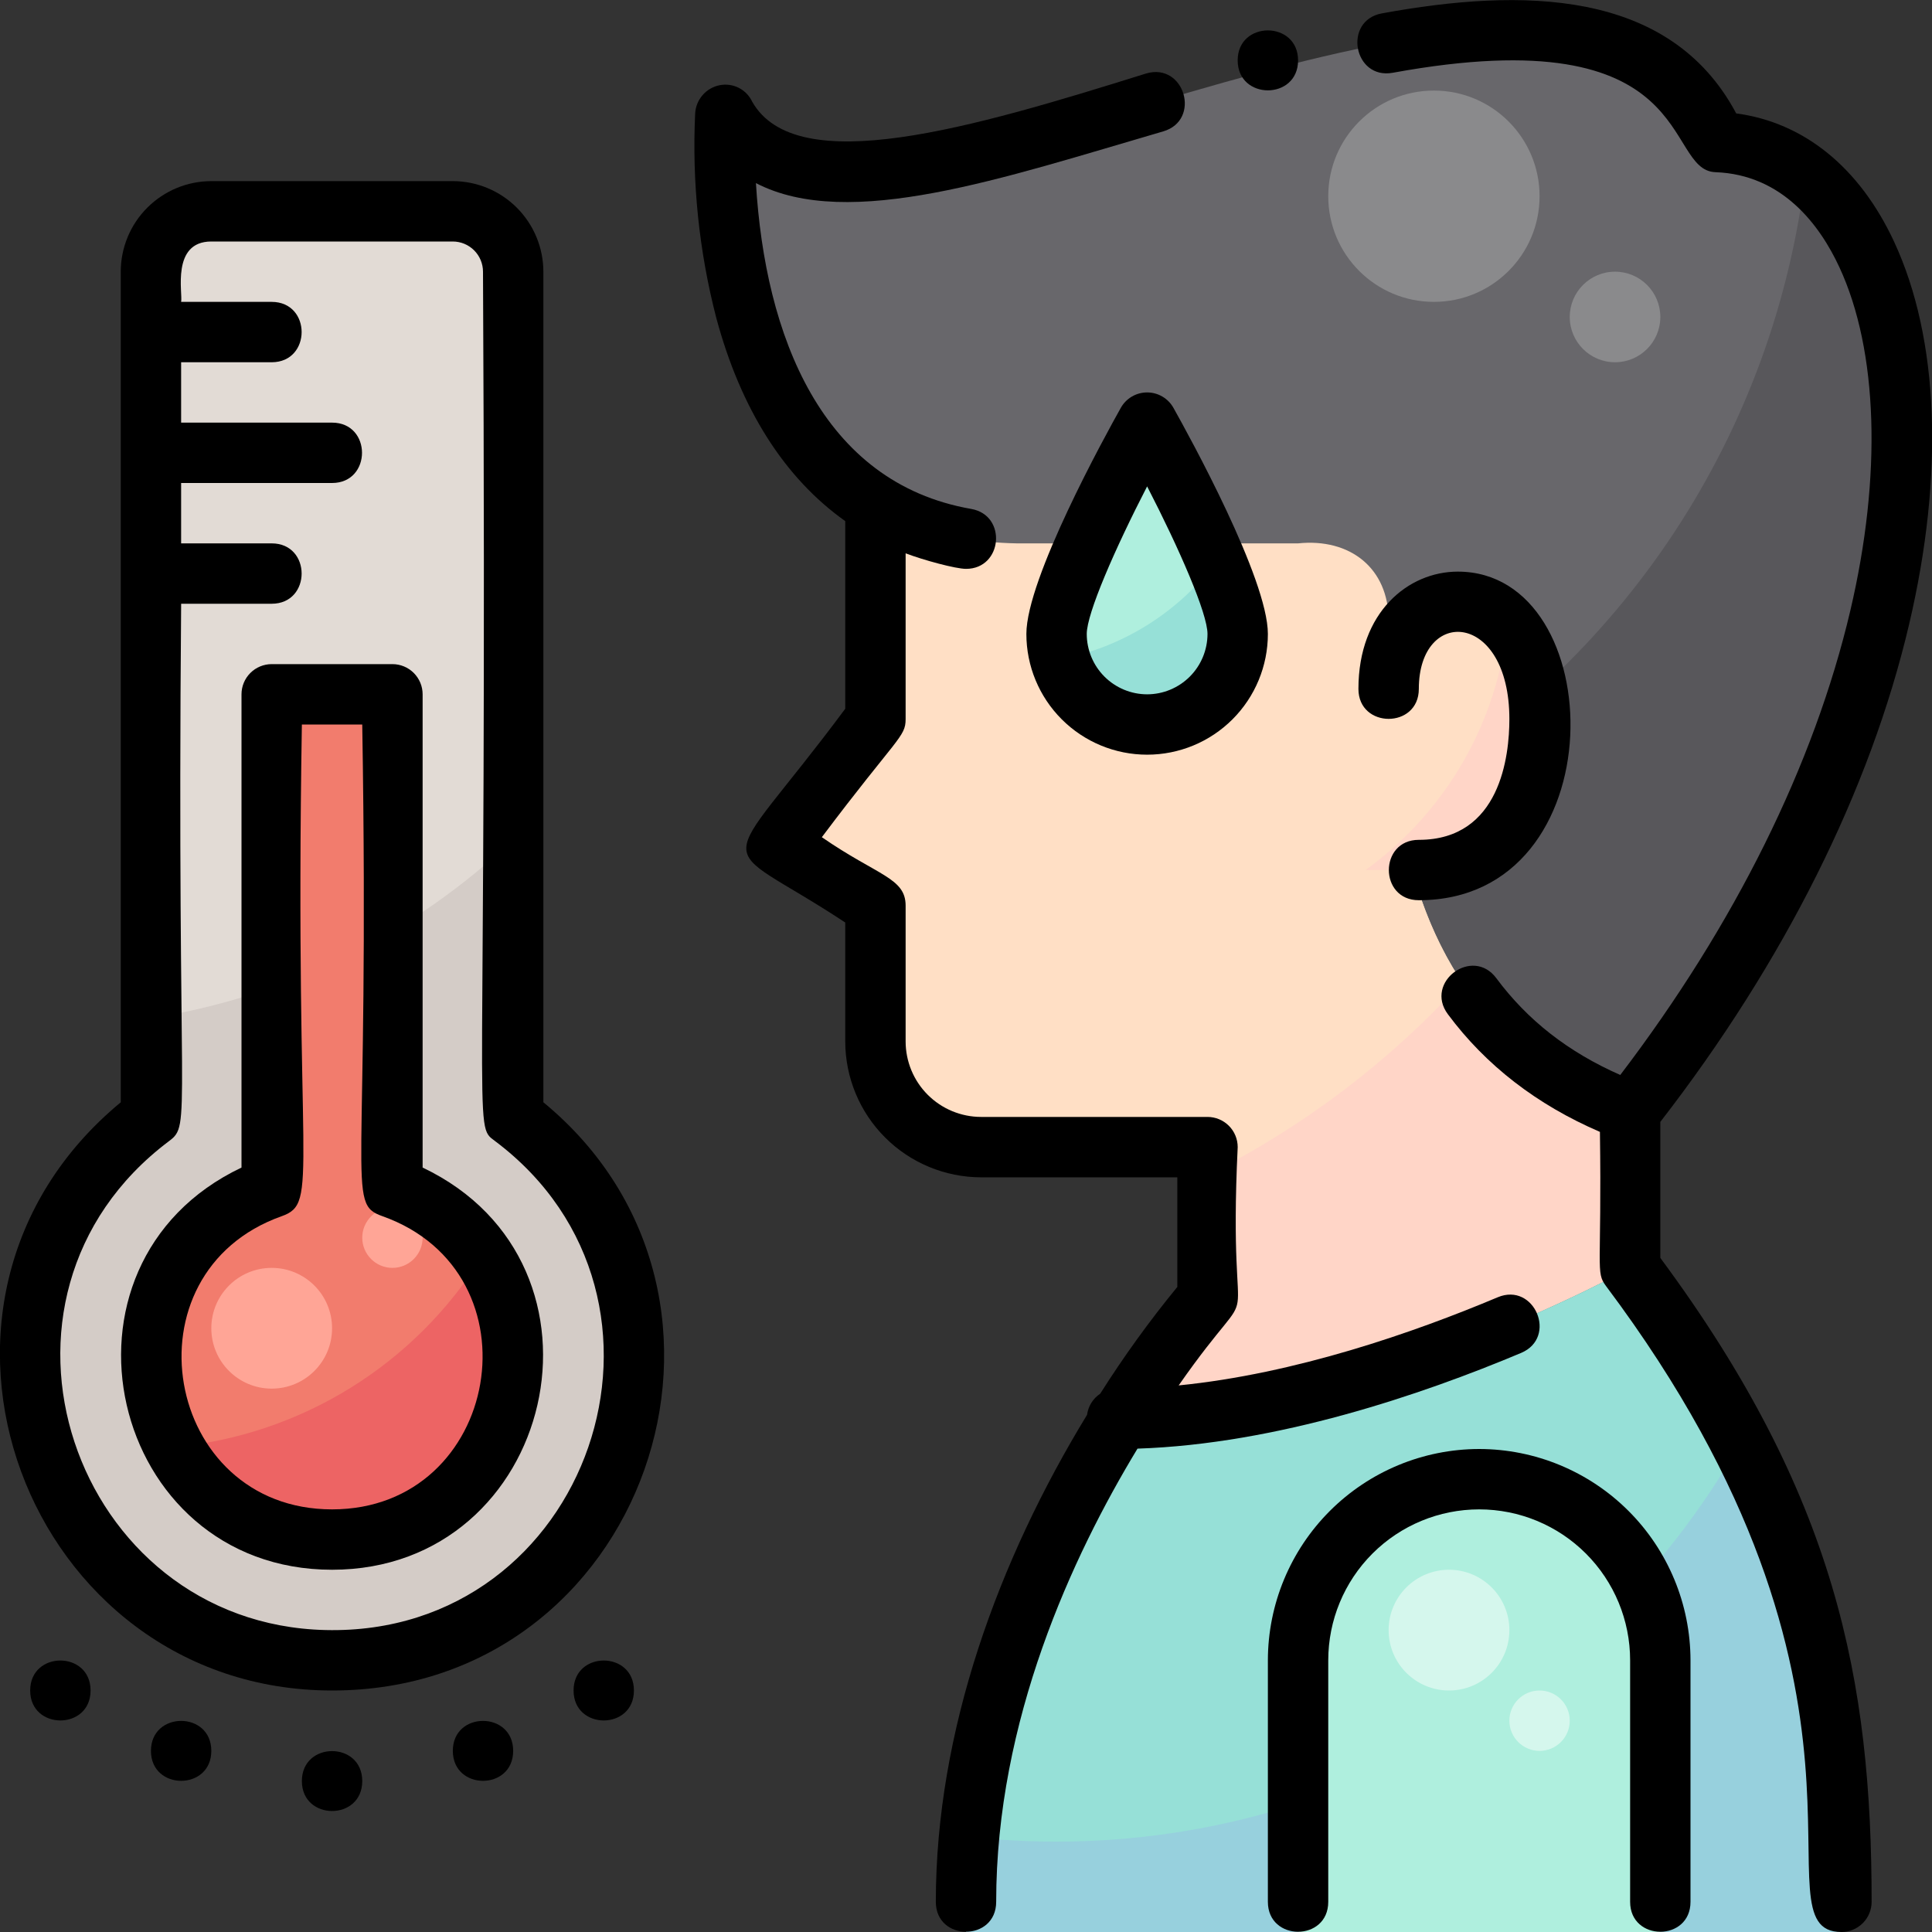 <svg width="100" height="100" viewBox="0 0 100 100" fill="none" xmlns="http://www.w3.org/2000/svg">
<rect x="0" y="0" width="100" height="100" fill="#333333" stroke="none"/>
<g clip-path="url(#clip0)">
<path d="M84.375 21.875H45.313V37.22L40.234 43.75L45.313 46.875V53.906C45.313 55.357 45.889 56.748 46.914 57.773C47.94 58.799 49.331 59.375 50.781 59.375H62.5V67.188C62.5 67.188 60.43 69.516 57.975 73.436C70.434 73.369 84.375 65.625 84.375 65.625V21.875Z" fill="#FFDFC5"/>
<path d="M84.375 36.869C80.277 47.272 72.489 55.799 62.5 60.822V67.188C62.5 67.188 60.43 69.516 57.975 73.436C70.434 73.369 84.375 65.625 84.375 65.625V36.869Z" fill="#FFD5C7"/>
<path d="M37.539 5.97C37.539 5.97 35.977 27.845 52.637 28.125H67.188C69.878 27.845 71.875 29.408 71.875 32.12C71.875 40.345 71.895 52.845 84.375 57.533C104.04 32.469 100.716 7.782 88.846 7.349C82.813 -6.53 55.666 8.917 43.549 8.917C39.005 8.917 37.539 5.97 37.539 5.97Z" fill="#68676B"/>
<path d="M93.448 9.016C92.654 15.636 90.332 21.981 86.663 27.549C82.995 33.116 78.081 37.754 72.311 41.095C73.209 47.656 75.958 54.371 84.375 57.533C101.172 36.125 101.195 14.995 93.448 9.016Z" fill="#58575B"/>
<path d="M71.875 35.658C71.875 29.408 79.688 29.408 79.688 37.22C79.688 41.535 77.752 45.033 73.438 45.033H67.188V35.658H71.875Z" fill="#FFDFC5"/>
<path d="M26.563 57.812V14.062C26.563 13.234 26.233 12.439 25.647 11.853C25.061 11.267 24.266 10.938 23.438 10.938H10.938C10.109 10.938 9.314 11.267 8.728 11.853C8.142 12.439 7.813 13.234 7.813 14.062V57.812C5.847 59.285 4.256 61.2 3.17 63.403C2.084 65.606 1.534 68.034 1.564 70.49C1.657 78.857 8.446 85.736 16.811 85.933C20.122 86.013 23.372 85.039 26.093 83.151C28.814 81.264 30.865 78.561 31.95 75.432C33.035 72.303 33.098 68.91 32.13 65.744C31.161 62.577 29.212 59.799 26.563 57.812Z" fill="#E2DBD5"/>
<path d="M1.564 70.49C1.657 78.857 8.446 85.736 16.811 85.933C20.122 86.013 23.372 85.039 26.093 83.151C28.814 81.264 30.865 78.561 31.95 75.432C33.035 72.303 33.098 68.91 32.13 65.744C31.161 62.577 29.212 59.799 26.563 57.812V43.448C21.399 48.368 14.858 51.595 7.813 52.699V57.812C5.847 59.285 4.256 61.2 3.17 63.403C2.084 65.606 1.534 68.034 1.564 70.49Z" fill="#D4CCC7"/>
<path d="M57.975 73.436C54.397 79.149 50 88.244 50 98.438V100H95.313V98.438C95.313 87.5 93.75 78.125 84.375 65.625C84.375 65.625 70.434 73.369 57.975 73.436Z" fill="#96E0D7"/>
<path d="M64.063 32.812C64.063 34.056 63.569 35.248 62.69 36.127C61.81 37.006 60.618 37.5 59.375 37.5C58.132 37.5 56.94 37.006 56.06 36.127C55.181 35.248 54.688 34.056 54.688 32.812C54.688 30.224 59.375 21.875 59.375 21.875C59.375 21.875 64.063 30.224 64.063 32.812Z" fill="#AFEFDE"/>
<path d="M20.312 61.475V35.938H14.062V61.475C11.977 62.212 10.22 63.663 9.101 65.57C7.982 67.478 7.574 69.719 7.948 71.899C8.322 74.079 9.454 76.056 11.145 77.482C12.836 78.907 14.976 79.689 17.188 79.689C19.399 79.689 21.539 78.907 23.23 77.482C24.921 76.056 26.053 74.079 26.427 71.899C26.802 69.719 26.393 67.478 25.274 65.57C24.155 63.663 22.398 62.212 20.312 61.475Z" fill="#F27C6D"/>
<path d="M90.109 74.622C86.191 81.574 80.314 87.22 73.21 90.856C66.107 94.492 58.09 95.958 50.16 95.071C50.057 96.178 50 97.301 50 98.438V100H95.313V98.438C95.313 90.278 94.442 82.988 90.109 74.622Z" fill="#97D0DD"/>
<path d="M76.563 76.562C74.076 76.562 71.692 77.55 69.933 79.308C68.175 81.067 67.188 83.451 67.188 85.938V100H85.938V85.938C85.938 83.451 84.95 81.067 83.192 79.308C81.433 77.55 79.049 76.562 76.563 76.562Z" fill="#AFEFDE"/>
<path d="M24.94 65.05C23.224 67.808 20.895 70.132 18.133 71.841C15.371 73.55 12.252 74.597 9.018 74.902C9.637 76.005 10.472 76.971 11.474 77.743C12.476 78.514 13.623 79.075 14.848 79.391C16.072 79.707 17.348 79.772 18.598 79.583C19.848 79.393 21.047 78.952 22.122 78.287C23.197 77.621 24.127 76.745 24.854 75.711C25.582 74.677 26.093 73.506 26.356 72.269C26.619 71.033 26.63 69.755 26.386 68.515C26.143 67.274 25.651 66.095 24.94 65.049V65.05Z" fill="#ED6464"/>
<path d="M14.063 71.875C15.789 71.875 17.188 70.476 17.188 68.75C17.188 67.024 15.789 65.625 14.063 65.625C12.337 65.625 10.938 67.024 10.938 68.75C10.938 70.476 12.337 71.875 14.063 71.875Z" fill="#FFA596"/>
<path d="M20.313 65.625C21.175 65.625 21.875 64.925 21.875 64.062C21.875 63.2 21.175 62.5 20.313 62.5C19.45 62.5 18.75 63.2 18.75 64.062C18.75 64.925 19.45 65.625 20.313 65.625Z" fill="#FFA596"/>
<path d="M62.954 29.078C60.979 31.703 58.101 33.502 54.876 34.128C55.193 35.211 55.889 36.143 56.838 36.754C57.786 37.364 58.923 37.612 60.04 37.452C61.156 37.292 62.178 36.735 62.917 35.883C63.656 35.031 64.062 33.941 64.063 32.812C64.063 31.994 63.594 30.601 62.954 29.078Z" fill="#96E0D7"/>
<path d="M74.219 15.625C77.239 15.625 79.688 13.177 79.688 10.156C79.688 7.136 77.239 4.688 74.219 4.688C71.198 4.688 68.75 7.136 68.75 10.156C68.75 13.177 71.198 15.625 74.219 15.625Z" fill="#8A8A8C"/>
<path d="M83.594 18.75C84.888 18.75 85.938 17.701 85.938 16.406C85.938 15.112 84.888 14.062 83.594 14.062C82.299 14.062 81.25 15.112 81.25 16.406C81.25 17.701 82.299 18.75 83.594 18.75Z" fill="#8A8A8C"/>
<path d="M78.032 32.288C77.776 34.811 76.989 37.252 75.722 39.448C74.454 41.645 72.736 43.548 70.68 45.033H73.438C77.752 45.033 79.688 41.535 79.688 37.22C79.688 34.902 79 33.272 78.032 32.288Z" fill="#FFD5C7"/>
<path d="M75 87.5C76.726 87.5 78.125 86.101 78.125 84.375C78.125 82.649 76.726 81.25 75 81.25C73.274 81.25 71.875 82.649 71.875 84.375C71.875 86.101 73.274 87.5 75 87.5Z" fill="#D5F7ED"/>
<path d="M79.688 90.625C80.55 90.625 81.25 89.925 81.25 89.062C81.25 88.2 80.55 87.5 79.688 87.5C78.825 87.5 78.125 88.2 78.125 89.062C78.125 89.925 78.825 90.625 79.688 90.625Z" fill="#D5F7ED"/>
<path d="M98.812 32.33C100.64 24.561 100.366 17.524 98.04 12.515C96.254 8.668 93.375 6.339 89.866 5.87C86.423 -0.603 78.733 -0.626 71.529 0.692C69.498 1.063 70.058 4.14 72.092 3.766C88.045 0.846 86.042 8.812 88.789 8.912C92.264 9.038 94.197 11.657 95.206 13.831C97.208 18.145 97.414 24.627 95.77 31.615C93.897 39.578 89.789 47.863 83.865 55.64C81.173 54.455 79.067 52.81 77.45 50.632C76.22 48.973 73.708 50.834 74.941 52.495C76.903 55.138 79.549 57.182 82.812 58.586C82.913 65.68 82.578 65.834 83.125 66.563C99.01 87.743 90.657 100.001 95.312 100.001C95.727 100.001 96.124 99.836 96.417 99.543C96.71 99.25 96.875 98.853 96.875 98.438C96.875 86.993 95.035 77.396 85.938 65.108V58.069C92.347 49.791 96.796 40.902 98.812 32.33Z" fill="black"/>
<path d="M73.438 43.47C71.371 43.47 71.369 46.595 73.438 46.595C83.725 46.595 83.376 29.587 75.455 29.587C72.9 29.587 70.312 31.672 70.312 35.658C70.312 37.723 73.438 37.727 73.438 35.658C73.438 31.38 78.125 31.622 78.125 37.22C78.125 39.099 77.668 43.47 73.438 43.47Z" fill="black"/>
<path d="M76.562 75C73.663 75.003 70.883 76.157 68.832 78.207C66.782 80.258 65.628 83.038 65.625 85.938V98.438C65.625 100.503 68.75 100.506 68.75 98.438V85.938C68.75 83.865 69.573 81.878 71.038 80.413C72.503 78.948 74.49 78.125 76.562 78.125C78.635 78.125 80.622 78.948 82.087 80.413C83.552 81.878 84.375 83.865 84.375 85.938V98.438C84.375 100.503 87.5 100.506 87.5 98.438V85.938C87.497 83.038 86.343 80.258 84.293 78.207C82.242 76.157 79.462 75.003 76.562 75Z" fill="black"/>
<path d="M77.52 67.147C73.167 68.979 67.043 71.109 61.007 71.709C65.616 65.109 63.51 70.895 64.063 59.375C64.063 58.961 63.899 58.563 63.606 58.27C63.313 57.977 62.915 57.812 62.501 57.812H50.781C49.746 57.811 48.753 57.399 48.02 56.667C47.288 55.935 46.876 54.942 46.875 53.906V46.875C46.875 45.434 45.425 45.329 42.538 43.333C46.448 38.136 46.875 38.157 46.875 37.22V28.64C47.797 28.991 49.465 29.444 50.002 29.444C51.895 29.444 52.145 26.67 50.269 26.342C42.506 24.985 39.6 17.344 39.127 9.477C43.928 11.973 51.948 9.204 60.207 6.801C62.19 6.22 61.313 3.222 59.328 3.802C50.311 6.623 41.23 9.301 38.934 5.265C38.789 4.955 38.545 4.702 38.24 4.547C37.935 4.392 37.587 4.344 37.252 4.41C36.909 4.477 36.599 4.656 36.37 4.919C36.14 5.181 36.004 5.512 35.982 5.86C35.813 9.415 36.178 12.976 37.066 16.422C38.34 21.187 40.611 24.746 43.75 26.973V36.685C37.05 45.702 36.794 43.158 43.75 47.749V53.906C43.752 55.77 44.493 57.558 45.812 58.876C47.13 60.194 48.917 60.935 50.781 60.938H60.938V66.612C59.495 68.37 58.163 70.215 56.947 72.137C56.762 72.26 56.606 72.421 56.488 72.61C56.371 72.799 56.295 73.01 56.266 73.231C51.678 80.749 48.438 89.596 48.438 98.438C48.438 100.503 51.562 100.506 51.562 98.438C51.562 89.061 55.495 80.56 58.877 74.981C66.083 74.745 73.594 72.189 78.731 70.028C80.638 69.225 79.424 66.346 77.52 67.147Z" fill="black"/>
<path d="M58.013 21.11C57.197 22.564 53.125 29.96 53.125 32.812C53.125 34.47 53.783 36.06 54.956 37.232C56.128 38.404 57.717 39.062 59.375 39.062C61.033 39.062 62.622 38.404 63.794 37.232C64.966 36.06 65.625 34.47 65.625 32.812C65.625 29.96 61.553 22.564 60.737 21.11C60.602 20.868 60.404 20.667 60.164 20.526C59.925 20.386 59.653 20.312 59.375 20.312C59.097 20.312 58.825 20.386 58.586 20.526C58.346 20.667 58.148 20.868 58.013 21.11ZM59.375 35.938C58.547 35.937 57.752 35.607 57.166 35.021C56.581 34.435 56.251 33.641 56.25 32.812C56.25 31.75 57.702 28.421 59.375 25.175C61.048 28.42 62.5 31.749 62.5 32.812C62.499 33.641 62.169 34.435 61.584 35.021C60.998 35.607 60.203 35.937 59.375 35.938Z" fill="black"/>
<path d="M28.125 57.054V14.062C28.123 12.82 27.629 11.628 26.75 10.749C25.871 9.871 24.68 9.376 23.437 9.375H10.937C9.694 9.376 8.503 9.871 7.624 10.749C6.745 11.628 6.251 12.82 6.25 14.062V57.055C-6.275 67.411 1.371 87.5 17.191 87.5C33.396 87.5 40.433 67.189 28.125 57.054ZM16.847 84.371C3.787 84.064 -2.038 67.166 8.751 59.062C9.935 58.172 9.148 58.206 9.376 31.25H14.062C16.128 31.25 16.131 28.125 14.062 28.125H9.375V25H17.187C19.253 25 19.256 21.875 17.187 21.875H9.375V18.75H14.062C16.128 18.75 16.131 15.625 14.062 15.625H9.375C9.469 15.202 8.847 12.5 10.937 12.5H23.437C23.851 12.501 24.248 12.665 24.541 12.958C24.834 13.251 24.999 13.648 25 14.062C25.234 59.48 24.435 58.169 25.624 59.062C36.504 67.234 30.539 84.7 16.847 84.371Z" fill="black"/>
<path d="M21.875 60.433V35.938C21.875 35.523 21.71 35.126 21.417 34.833C21.124 34.54 20.727 34.375 20.312 34.375H14.062C13.648 34.375 13.251 34.54 12.958 34.833C12.665 35.126 12.5 35.523 12.5 35.938V60.433C1.963 65.442 5.628 81.25 17.188 81.25C28.73 81.25 32.425 65.449 21.875 60.433ZM17.188 78.125C8.464 78.125 6.328 65.876 14.585 62.948C16.558 62.248 15.238 60.94 15.625 37.5H18.75C19.146 61.48 17.881 62.271 19.79 62.948C28.044 65.875 25.914 78.125 17.188 78.125Z" fill="black"/>
<path d="M1.562 87.5C1.562 89.566 4.688 89.569 4.688 87.5C4.688 85.431 1.562 85.431 1.562 87.5Z" fill="black"/>
<path d="M7.813 90.625C7.813 92.691 10.938 92.694 10.938 90.625C10.938 88.556 7.813 88.556 7.813 90.625Z" fill="black"/>
<path d="M23.438 90.625C23.438 92.691 26.562 92.694 26.562 90.625C26.562 88.556 23.438 88.556 23.438 90.625Z" fill="black"/>
<path d="M15.625 92.188C15.625 94.253 18.75 94.256 18.75 92.188C18.75 90.119 15.625 90.119 15.625 92.188Z" fill="black"/>
<path d="M29.688 87.5C29.688 89.566 32.812 89.569 32.812 87.5C32.812 85.431 29.688 85.431 29.688 87.5Z" fill="black"/>
<path d="M67.188 3.125C67.188 1.059 64.062 1.056 64.062 3.125C64.062 5.194 67.188 5.194 67.188 3.125Z" fill="black"/>
</g>
<defs>
<clipPath id="clip0">
<rect width="100" height="100" fill="white"/>
</clipPath>
</defs>
</svg>
